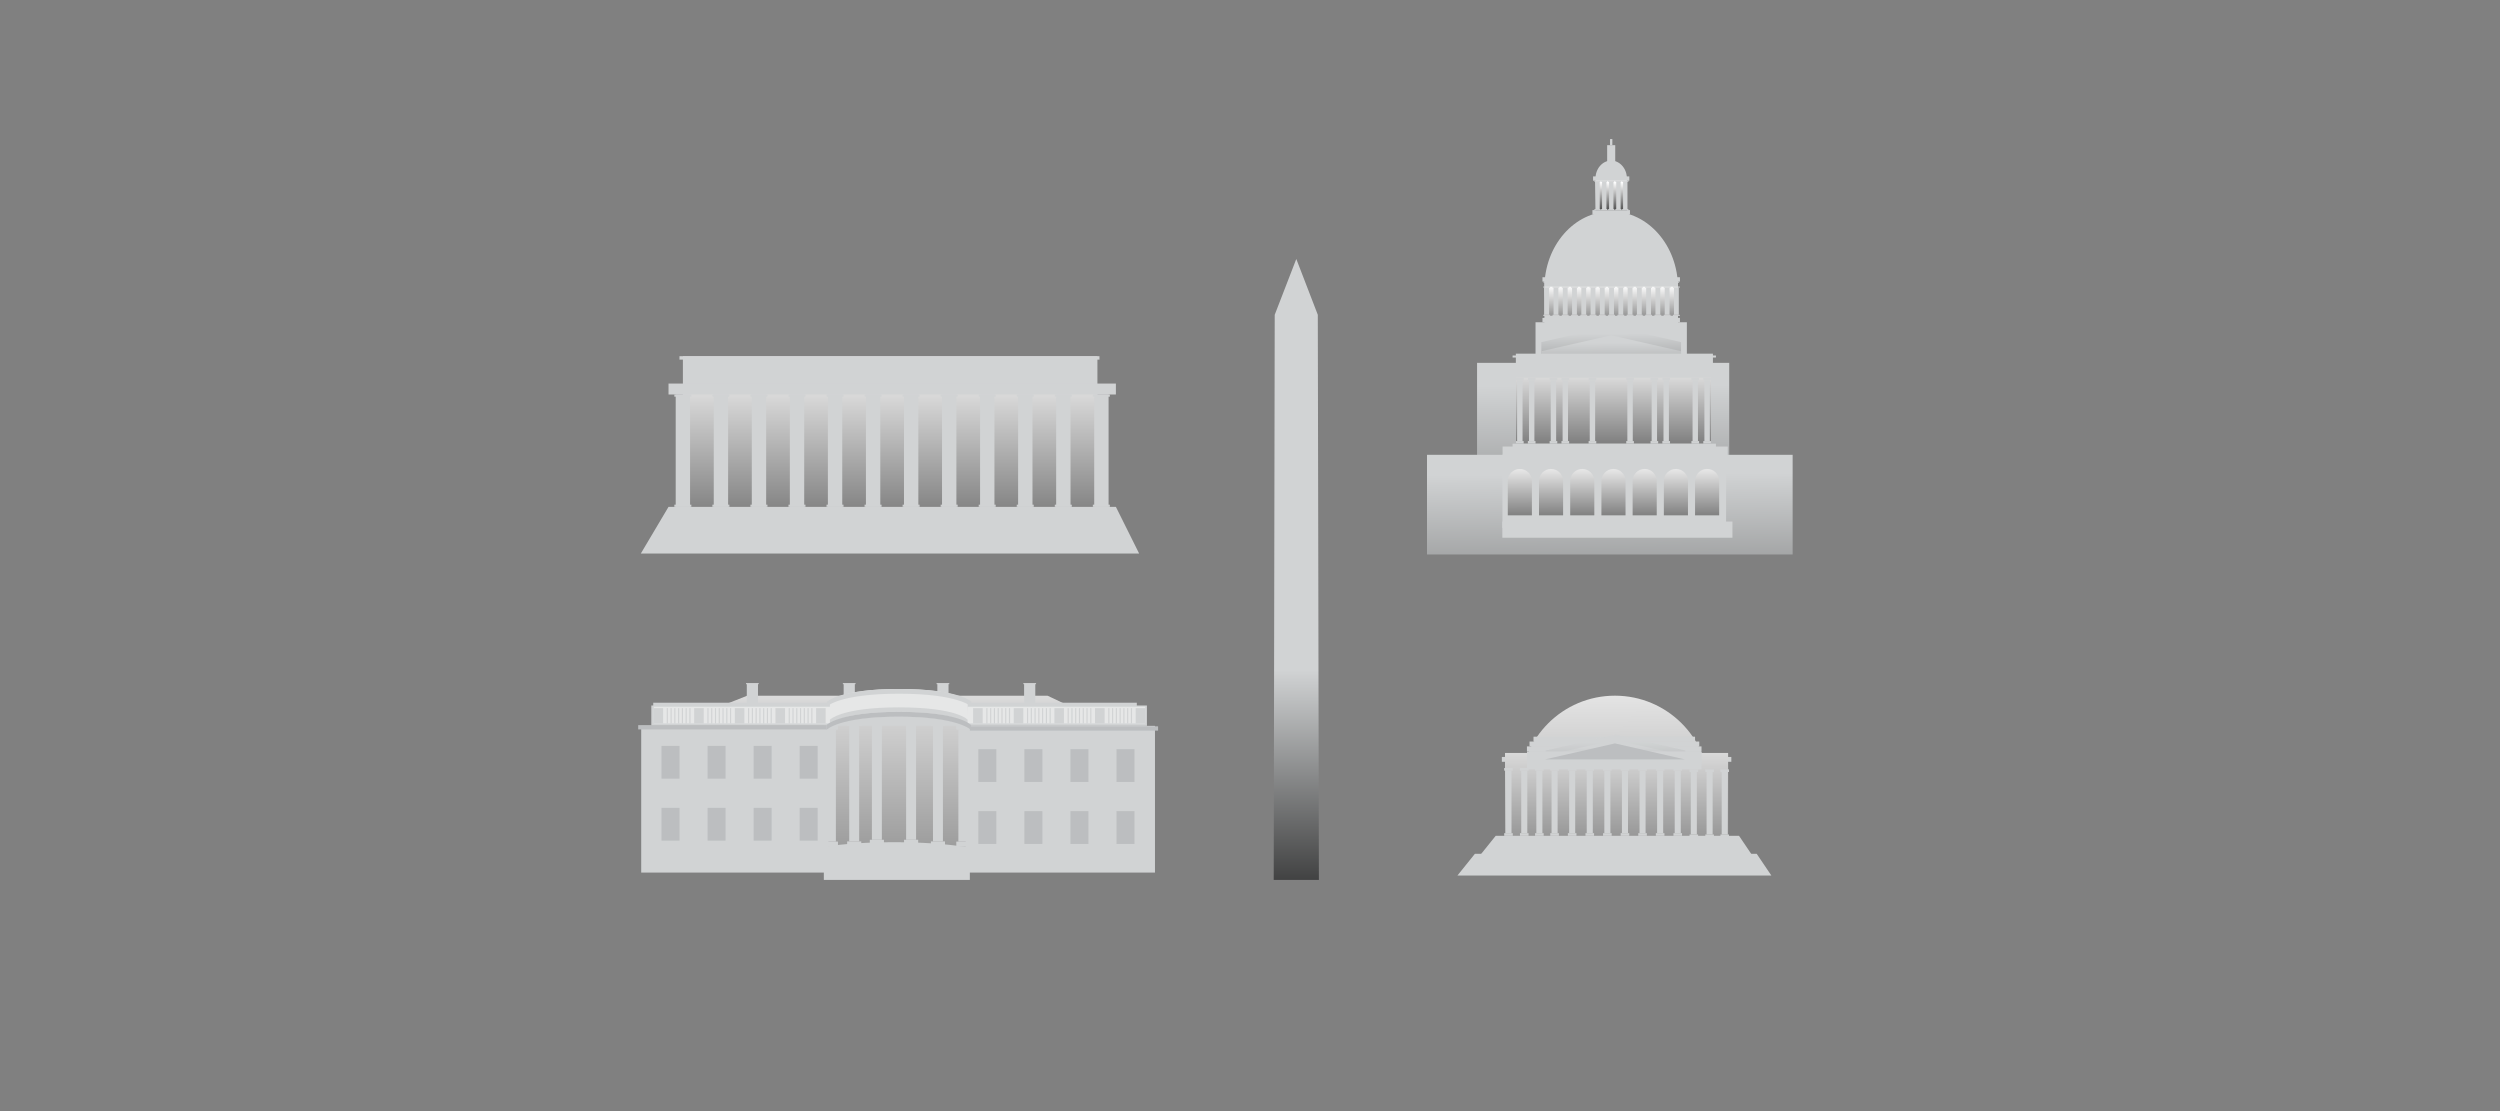<?xml version="1.0" encoding="iso-8859-1"?>
<!-- Generator: Adobe Illustrator 18.1.1, SVG Export Plug-In . SVG Version: 6.00 Build 0)  -->
<svg version="1.1" id="Layer_1" xmlns="http://www.w3.org/2000/svg" xmlns:xlink="http://www.w3.org/1999/xlink" x="0px" y="0px"
	 viewBox="0 0 648 288" style="enable-background:new 0 0 648 288;" xml:space="preserve">
<rect x="0" y="0" width="648" height="288" fill="#808080" stroke="none"/>
<g>
	<linearGradient id="SVGID_1_" gradientUnits="userSpaceOnUse" x1="232.201" y1="168.296" x2="232.201" y2="255.084">
		<stop  offset="0" style="stop-color:#FFFFFF"/>
		<stop  offset="1" style="stop-color:#000000"/>
	</linearGradient>
	<polygon style="fill:url(#SVGID_1_);" points="275.595,182.257 188.807,182.257 193.632,180.334 271.544,180.334 	"/>
	<rect x="169.322" y="182.144" style="fill:#D1D3D4;" width="125.337" height="4.741"/>
	<rect x="166.201" y="188.143" style="fill:#D1D3D4;" width="133.167" height="38.031"/>
	<path style="fill:#E6E7E7;" d="M232.701,186.447"/>
	<path style="fill:#E6E7E7;" d="M232.701,193.331"/>
	<linearGradient id="SVGID_2_" gradientUnits="userSpaceOnUse" x1="232.513" y1="157.815" x2="232.513" y2="318.262">
		<stop  offset="0" style="stop-color:#FFFFFF"/>
		<stop  offset="1" style="stop-color:#000000"/>
	</linearGradient>
	<rect x="214.722" y="186.459" style="fill:url(#SVGID_2_);" width="35.583" height="36.988"/>
	<g>
		<rect x="213.538" y="187.902" style="fill:#D1D3D4;" width="3.659" height="1.219"/>
		<rect x="214.078" y="189.12" style="fill:#D1D3D4;" width="2.579" height="29.017"/>
		<rect x="213.538" y="218.137" style="fill:#D1D3D4;" width="3.659" height="1.219"/>
	</g>
	<g>
		<rect x="219.58" y="186.885" style="fill:#D1D3D4;" width="3.659" height="1.258"/>
		<rect x="220.12" y="188.143" style="fill:#D1D3D4;" width="2.579" height="29.948"/>
		<rect x="219.58" y="218.09" style="fill:#D1D3D4;" width="3.659" height="1.258"/>
	</g>
	<g>
		<rect x="225.455" y="186.459" style="fill:#D1D3D4;" width="3.659" height="1.258"/>
		<rect x="225.995" y="187.717" style="fill:#D1D3D4;" width="2.579" height="29.948"/>
		<rect x="225.455" y="217.665" style="fill:#D1D3D4;" width="3.659" height="1.258"/>
	</g>
	<g>
		<rect x="234.33" y="186.459" style="fill:#D1D3D4;" width="3.659" height="1.258"/>
		<rect x="234.87" y="187.717" style="fill:#D1D3D4;" width="2.579" height="29.948"/>
		<rect x="234.33" y="217.665" style="fill:#D1D3D4;" width="3.659" height="1.258"/>
	</g>
	<g>
		<rect x="241.288" y="186.885" style="fill:#D1D3D4;" width="3.659" height="1.258"/>
		<rect x="241.828" y="188.143" style="fill:#D1D3D4;" width="2.579" height="29.948"/>
		<rect x="241.288" y="218.09" style="fill:#D1D3D4;" width="3.659" height="1.258"/>
	</g>
	<g>
		<rect x="247.872" y="187.902" style="fill:#D1D3D4;" width="3.659" height="1.219"/>
		<rect x="248.411" y="189.12" style="fill:#D1D3D4;" width="2.579" height="29.017"/>
		<rect x="247.872" y="218.137" style="fill:#D1D3D4;" width="3.659" height="1.219"/>
	</g>
	<ellipse style="fill:#D1D3D4;" cx="231.784" cy="222.234" rx="25.25" ry="3.94"/>
	<rect x="171.465" y="193.331" style="fill:#BCBEC0;" width="4.667" height="8.5"/>
	<rect x="183.401" y="193.331" style="fill:#BCBEC0;" width="4.667" height="8.5"/>
	<rect x="195.337" y="193.331" style="fill:#BCBEC0;" width="4.667" height="8.5"/>
	<rect x="207.273" y="193.331" style="fill:#BCBEC0;" width="4.667" height="8.5"/>
	<rect x="171.465" y="209.392" style="fill:#BCBEC0;" width="4.667" height="8.5"/>
	<rect x="183.401" y="209.392" style="fill:#BCBEC0;" width="4.667" height="8.5"/>
	<rect x="195.337" y="209.392" style="fill:#BCBEC0;" width="4.667" height="8.5"/>
	<rect x="207.273" y="209.392" style="fill:#BCBEC0;" width="4.667" height="8.5"/>
	<rect x="253.586" y="194.185" style="fill:#BCBEC0;" width="4.667" height="8.5"/>
	<rect x="265.522" y="194.185" style="fill:#BCBEC0;" width="4.667" height="8.5"/>
	<rect x="277.458" y="194.185" style="fill:#BCBEC0;" width="4.667" height="8.5"/>
	<rect x="289.394" y="194.185" style="fill:#BCBEC0;" width="4.667" height="8.5"/>
	<rect x="253.586" y="210.247" style="fill:#BCBEC0;" width="4.667" height="8.5"/>
	<rect x="265.522" y="210.247" style="fill:#BCBEC0;" width="4.667" height="8.5"/>
	<rect x="277.458" y="210.247" style="fill:#BCBEC0;" width="4.667" height="8.5"/>
	<g>
		<rect x="218.673" y="177.152" style="fill:#D1D3D4;" width="2.9" height="5.143"/>
		<rect x="218.468" y="177.066" style="fill:#D1D3D4;" width="3.303" height="0.274"/>
	</g>
	<g>
		<rect x="242.961" y="177.152" style="fill:#D1D3D4;" width="2.9" height="5.143"/>
		<rect x="242.756" y="177.066" style="fill:#D1D3D4;" width="3.303" height="0.274"/>
	</g>
	<rect x="289.394" y="210.247" style="fill:#BCBEC0;" width="4.667" height="8.5"/>
	<rect x="168.822" y="182.864" style="fill:#D1D3D4;" width="128.462" height="5.279"/>
	<path style="fill:#E6E7E7;" d="M250.991,188.511c0,0-3.295-2.768-18.036-2.768c-14.951,0-17.845,2.517-17.845,2.517v-6.478
		c0,0,2.985-3.199,17.845-3.199c15.197,0,17.845,3.199,17.845,3.199L250.991,188.511z"/>
	<path style="fill:#D1D3D4;" d="M251.793,183.171c0,0-3.26-3.36-18.74-3.36c-15.701,0-18.74,3.36-18.74,3.36v-1.229
		c0,0,3.135-3.36,18.74-3.36c15.958,0,18.74,3.36,18.74,3.36V183.171z"/>
	<rect x="250.8" y="183.187" style="fill:#E6E7E7;" width="46.047" height="4.327"/>
	<rect x="169.455" y="183.187" style="fill:#E6E7E7;" width="45.851" height="4.327"/>
	<path style="fill:#D1D3D4;" d="M250.8,187.717c0,0-3.105-3.199-17.845-3.199c-14.951,0-17.845,3.199-17.845,3.199v-1.171
		c0,0,2.985-3.199,17.845-3.199c15.197,0,17.845,3.199,17.845,3.199V187.717z"/>
	<rect x="216.159" y="185.371" style="fill:#E6E7E7;" width="0.083" height="0"/>
	<path style="fill:#BCBEC0;" d="M251.695,189.207c0,0-3.26-3.436-18.74-3.436c-15.701,0-18.74,3.436-18.74,3.436v-1.257
		c0,0,3.135-3.436,18.74-3.436c15.958,0,18.74,3.436,18.74,3.436V189.207z"/>
	<g>
		<g>
			<rect x="172.821" y="183.547" style="fill:#D1D3D4;" width="0.299" height="3.967"/>
			<rect x="173.798" y="183.547" style="fill:#D1D3D4;" width="0.299" height="3.967"/>
			<rect x="174.775" y="183.547" style="fill:#D1D3D4;" width="0.299" height="3.967"/>
			<rect x="175.752" y="183.547" style="fill:#D1D3D4;" width="0.299" height="3.967"/>
			<rect x="176.728" y="183.547" style="fill:#D1D3D4;" width="0.299" height="3.967"/>
			<rect x="177.705" y="183.547" style="fill:#D1D3D4;" width="0.299" height="3.967"/>
			<rect x="178.682" y="183.547" style="fill:#D1D3D4;" width="0.299" height="3.967"/>
		</g>
		<rect x="169.394" y="183.547" style="fill:#D1D3D4;" width="2.481" height="3.967"/>
		<g>
			<rect x="183.355" y="183.547" style="fill:#D1D3D4;" width="0.299" height="3.967"/>
			<rect x="184.332" y="183.547" style="fill:#D1D3D4;" width="0.299" height="3.967"/>
			<rect x="185.309" y="183.547" style="fill:#D1D3D4;" width="0.299" height="3.967"/>
			<rect x="186.286" y="183.547" style="fill:#D1D3D4;" width="0.299" height="3.967"/>
			<rect x="187.262" y="183.547" style="fill:#D1D3D4;" width="0.299" height="3.967"/>
			<rect x="188.239" y="183.547" style="fill:#D1D3D4;" width="0.299" height="3.967"/>
			<rect x="189.216" y="183.547" style="fill:#D1D3D4;" width="0.299" height="3.967"/>
		</g>
		<rect x="179.928" y="183.547" style="fill:#D1D3D4;" width="2.481" height="3.967"/>
		<g>
			<rect x="193.889" y="183.547" style="fill:#D1D3D4;" width="0.299" height="3.967"/>
			<rect x="194.866" y="183.547" style="fill:#D1D3D4;" width="0.299" height="3.967"/>
			<rect x="195.843" y="183.547" style="fill:#D1D3D4;" width="0.299" height="3.967"/>
			<rect x="196.82" y="183.547" style="fill:#D1D3D4;" width="0.299" height="3.967"/>
			<rect x="197.797" y="183.547" style="fill:#D1D3D4;" width="0.299" height="3.967"/>
			<rect x="198.773" y="183.547" style="fill:#D1D3D4;" width="0.299" height="3.967"/>
			<rect x="199.75" y="183.547" style="fill:#D1D3D4;" width="0.299" height="3.967"/>
		</g>
		<rect x="190.462" y="183.547" style="fill:#D1D3D4;" width="2.481" height="3.967"/>
		<g>
			<rect x="204.424" y="183.547" style="fill:#D1D3D4;" width="0.299" height="3.967"/>
			<rect x="205.4" y="183.547" style="fill:#D1D3D4;" width="0.299" height="3.967"/>
			<rect x="206.377" y="183.547" style="fill:#D1D3D4;" width="0.299" height="3.967"/>
			<rect x="207.354" y="183.547" style="fill:#D1D3D4;" width="0.299" height="3.967"/>
			<rect x="208.331" y="183.547" style="fill:#D1D3D4;" width="0.299" height="3.967"/>
			<rect x="209.307" y="183.547" style="fill:#D1D3D4;" width="0.299" height="3.967"/>
			<rect x="210.284" y="183.547" style="fill:#D1D3D4;" width="0.299" height="3.967"/>
		</g>
		<rect x="200.996" y="183.547" style="fill:#D1D3D4;" width="2.481" height="3.967"/>
		<rect x="211.53" y="183.547" style="fill:#D1D3D4;" width="2.481" height="3.967"/>
	</g>
	<g>
		<g>
			<rect x="255.657" y="183.549" style="fill:#D1D3D4;" width="0.299" height="3.967"/>
			<rect x="256.634" y="183.549" style="fill:#D1D3D4;" width="0.299" height="3.967"/>
			<rect x="257.611" y="183.549" style="fill:#D1D3D4;" width="0.299" height="3.967"/>
			<rect x="258.588" y="183.549" style="fill:#D1D3D4;" width="0.299" height="3.967"/>
			<rect x="259.564" y="183.549" style="fill:#D1D3D4;" width="0.299" height="3.967"/>
			<rect x="260.541" y="183.549" style="fill:#D1D3D4;" width="0.299" height="3.967"/>
			<rect x="261.518" y="183.549" style="fill:#D1D3D4;" width="0.299" height="3.967"/>
		</g>
		<rect x="252.23" y="183.549" style="fill:#D1D3D4;" width="2.481" height="3.967"/>
		<g>
			<rect x="266.191" y="183.549" style="fill:#D1D3D4;" width="0.299" height="3.967"/>
			<rect x="267.168" y="183.549" style="fill:#D1D3D4;" width="0.299" height="3.967"/>
			<rect x="268.145" y="183.549" style="fill:#D1D3D4;" width="0.299" height="3.967"/>
			<rect x="269.122" y="183.549" style="fill:#D1D3D4;" width="0.299" height="3.967"/>
			<rect x="270.098" y="183.549" style="fill:#D1D3D4;" width="0.299" height="3.967"/>
			<rect x="271.075" y="183.549" style="fill:#D1D3D4;" width="0.299" height="3.967"/>
			<rect x="272.052" y="183.549" style="fill:#D1D3D4;" width="0.299" height="3.967"/>
		</g>
		<rect x="262.764" y="183.549" style="fill:#D1D3D4;" width="2.481" height="3.967"/>
		<g>
			<rect x="276.725" y="183.549" style="fill:#D1D3D4;" width="0.299" height="3.967"/>
			<rect x="277.702" y="183.549" style="fill:#D1D3D4;" width="0.299" height="3.967"/>
			<rect x="278.679" y="183.549" style="fill:#D1D3D4;" width="0.299" height="3.967"/>
			<rect x="279.656" y="183.549" style="fill:#D1D3D4;" width="0.299" height="3.967"/>
			<rect x="280.633" y="183.549" style="fill:#D1D3D4;" width="0.299" height="3.967"/>
			<rect x="281.609" y="183.549" style="fill:#D1D3D4;" width="0.299" height="3.967"/>
			<rect x="282.586" y="183.549" style="fill:#D1D3D4;" width="0.299" height="3.967"/>
		</g>
		<rect x="273.298" y="183.549" style="fill:#D1D3D4;" width="2.481" height="3.967"/>
		<g>
			<rect x="287.26" y="183.549" style="fill:#D1D3D4;" width="0.299" height="3.967"/>
			<rect x="288.236" y="183.549" style="fill:#D1D3D4;" width="0.299" height="3.967"/>
			<rect x="289.213" y="183.549" style="fill:#D1D3D4;" width="0.299" height="3.967"/>
			<rect x="290.19" y="183.549" style="fill:#D1D3D4;" width="0.299" height="3.967"/>
			<rect x="291.167" y="183.549" style="fill:#D1D3D4;" width="0.299" height="3.967"/>
			<rect x="292.143" y="183.549" style="fill:#D1D3D4;" width="0.299" height="3.967"/>
			<rect x="293.12" y="183.549" style="fill:#D1D3D4;" width="0.299" height="3.967"/>
		</g>
		<rect x="283.832" y="183.549" style="fill:#D1D3D4;" width="2.481" height="3.967"/>
		<rect x="294.366" y="183.549" style="fill:#D1D3D4;" width="2.481" height="3.967"/>
	</g>
	<rect x="165.422" y="187.955" style="fill:#BCBEC0;" width="48.794" height="1.112"/>
	<rect x="251.382" y="188.264" style="fill:#BCBEC0;" width="48.794" height="1.112"/>
	<g>
		<rect x="265.449" y="177.152" style="fill:#D1D3D4;" width="2.9" height="5.143"/>
		<rect x="265.245" y="177.066" style="fill:#D1D3D4;" width="3.303" height="0.274"/>
	</g>
	<g>
		<rect x="193.569" y="177.152" style="fill:#D1D3D4;" width="2.9" height="5.143"/>
		<rect x="193.364" y="177.066" style="fill:#D1D3D4;" width="3.303" height="0.274"/>
	</g>
	<rect x="213.538" y="219.356" style="fill:#D1D3D4;" width="37.844" height="8.716"/>
</g>
<g>
	<rect x="392.062" y="92.145" style="fill:#D1D3D4;" width="52.711" height="0.527"/>
	<g>
		<rect x="400.307" y="72.717" style="fill:#D1D3D4;" width="34.629" height="19.448"/>
		<ellipse style="fill:#D1D3D4;" cx="417.622" cy="74.62" rx="17.315" ry="19.824"/>
		<ellipse style="fill:#D1D3D4;" cx="417.621" cy="46.287" rx="4.075" ry="4.666"/>
		<rect x="398.009" y="83.528" style="fill:#D1D3D4;" width="39.225" height="11.418"/>
		<rect x="399.805" y="71.859" style="fill:#D1D3D4;" width="35.633" height="1.129"/>
		<rect x="400.066" y="72.989" style="fill:#D1D3D4;" width="35.167" height="0.292"/>
		<rect x="399.805" y="82.399" style="fill:#D1D3D4;" width="35.633" height="1.129"/>
		<rect x="416.576" y="37.631" style="fill:#D1D3D4;" width="2.091" height="4.552"/>
		<rect x="412.76" y="54.461" style="fill:#D1D3D4;" width="9.724" height="1.129"/>
		<rect x="412.927" y="45.723" style="fill:#D1D3D4;" width="9.389" height="1.129"/>
		<linearGradient id="SVGID_3_" gradientUnits="userSpaceOnUse" x1="417.682" y1="47.207" x2="417.498" y2="57.678">
			<stop  offset="0" style="stop-color:#FFFFFF"/>
			<stop  offset="1" style="stop-color:#000000"/>
		</linearGradient>
		<rect x="413.544" y="46.852" style="fill:url(#SVGID_3_);" width="8.155" height="7.609"/>
		<linearGradient id="SVGID_4_" gradientUnits="userSpaceOnUse" x1="417.685" y1="73.951" x2="417.685" y2="93.228">
			<stop  offset="0" style="stop-color:#FFFFFF"/>
			<stop  offset="1" style="stop-color:#000000"/>
		</linearGradient>
		<rect x="400.434" y="74.31" style="fill:url(#SVGID_4_);" width="34.502" height="7.528"/>
		<rect x="417.324" y="36.047" style="fill:#D1D3D4;" width="0.596" height="1.584"/>
		<linearGradient id="SVGID_5_" gradientUnits="userSpaceOnUse" x1="417.588" y1="86.474" x2="417.837" y2="122.69">
			<stop  offset="0" style="stop-color:#D1D3D4"/>
			<stop  offset="1" style="stop-color:#000000"/>
		</linearGradient>
		<polygon style="fill:url(#SVGID_5_);" points="435.73,94.068 399.513,94.068 399.513,88.674 417.622,84.532 435.73,88.674 		"/>
		<g>
			<rect x="413.275" y="46.852" style="fill:#D1D3D4;" width="1.61" height="0.295"/>
			<rect x="413.513" y="47.147" style="fill:#D1D3D4;" width="1.135" height="7.035"/>
			<rect x="413.275" y="54.182" style="fill:#D1D3D4;" width="1.61" height="0.295"/>
		</g>
		<g>
			<rect x="415.02" y="46.844" style="fill:#D1D3D4;" width="1.61" height="0.295"/>
			<rect x="415.257" y="47.139" style="fill:#D1D3D4;" width="1.135" height="7.035"/>
			<rect x="415.02" y="54.174" style="fill:#D1D3D4;" width="1.61" height="0.295"/>
		</g>
		<g>
			<rect x="416.841" y="46.852" style="fill:#D1D3D4;" width="1.61" height="0.295"/>
			<rect x="417.078" y="47.147" style="fill:#D1D3D4;" width="1.135" height="7.035"/>
			<rect x="416.841" y="54.182" style="fill:#D1D3D4;" width="1.61" height="0.295"/>
		</g>
		<g>
			<rect x="418.691" y="46.852" style="fill:#D1D3D4;" width="1.61" height="0.295"/>
			<rect x="418.929" y="47.147" style="fill:#D1D3D4;" width="1.135" height="7.035"/>
			<rect x="418.691" y="54.182" style="fill:#D1D3D4;" width="1.61" height="0.295"/>
		</g>
		<g>
			<rect x="420.467" y="46.852" style="fill:#D1D3D4;" width="1.61" height="0.295"/>
			<rect x="420.704" y="47.147" style="fill:#D1D3D4;" width="1.135" height="7.035"/>
			<rect x="420.467" y="54.182" style="fill:#D1D3D4;" width="1.61" height="0.295"/>
		</g>
		<g>
			<rect x="402.418" y="74.261" style="fill:#D1D3D4;" width="1.772" height="0.295"/>
			<rect x="402.68" y="74.556" style="fill:#D1D3D4;" width="1.249" height="7.035"/>
			<rect x="402.418" y="81.591" style="fill:#D1D3D4;" width="1.772" height="0.295"/>
		</g>
		<g>
			<rect x="400.017" y="74.261" style="fill:#D1D3D4;" width="1.772" height="0.295"/>
			<rect x="400.279" y="74.556" style="fill:#D1D3D4;" width="1.249" height="7.035"/>
			<rect x="400.017" y="81.591" style="fill:#D1D3D4;" width="1.772" height="0.295"/>
		</g>
		<g>
			<rect x="404.82" y="74.261" style="fill:#D1D3D4;" width="1.772" height="0.295"/>
			<rect x="405.081" y="74.556" style="fill:#D1D3D4;" width="1.249" height="7.035"/>
			<rect x="404.82" y="81.591" style="fill:#D1D3D4;" width="1.772" height="0.295"/>
		</g>
		<g>
			<rect x="407.221" y="74.261" style="fill:#D1D3D4;" width="1.772" height="0.295"/>
			<rect x="407.482" y="74.556" style="fill:#D1D3D4;" width="1.249" height="7.035"/>
			<rect x="407.221" y="81.591" style="fill:#D1D3D4;" width="1.772" height="0.295"/>
		</g>
		<g>
			<rect x="409.622" y="74.261" style="fill:#D1D3D4;" width="1.772" height="0.295"/>
			<rect x="409.883" y="74.556" style="fill:#D1D3D4;" width="1.249" height="7.035"/>
			<rect x="409.622" y="81.591" style="fill:#D1D3D4;" width="1.772" height="0.295"/>
		</g>
		<g>
			<rect x="412.023" y="74.261" style="fill:#D1D3D4;" width="1.772" height="0.295"/>
			<rect x="412.285" y="74.556" style="fill:#D1D3D4;" width="1.249" height="7.035"/>
			<rect x="412.023" y="81.591" style="fill:#D1D3D4;" width="1.772" height="0.295"/>
		</g>
		<g>
			<rect x="414.424" y="74.261" style="fill:#D1D3D4;" width="1.772" height="0.295"/>
			<rect x="414.686" y="74.556" style="fill:#D1D3D4;" width="1.249" height="7.035"/>
			<rect x="414.424" y="81.591" style="fill:#D1D3D4;" width="1.772" height="0.295"/>
		</g>
		<g>
			<rect x="416.826" y="74.261" style="fill:#D1D3D4;" width="1.772" height="0.295"/>
			<rect x="417.087" y="74.556" style="fill:#D1D3D4;" width="1.249" height="7.035"/>
			<rect x="416.826" y="81.591" style="fill:#D1D3D4;" width="1.772" height="0.295"/>
		</g>
		<g>
			<rect x="419.227" y="74.261" style="fill:#D1D3D4;" width="1.772" height="0.295"/>
			<rect x="419.488" y="74.556" style="fill:#D1D3D4;" width="1.249" height="7.035"/>
			<rect x="419.227" y="81.591" style="fill:#D1D3D4;" width="1.772" height="0.295"/>
		</g>
		<g>
			<rect x="421.628" y="74.261" style="fill:#D1D3D4;" width="1.772" height="0.295"/>
			<rect x="421.889" y="74.556" style="fill:#D1D3D4;" width="1.249" height="7.035"/>
			<rect x="421.628" y="81.591" style="fill:#D1D3D4;" width="1.772" height="0.295"/>
		</g>
		<g>
			<rect x="424.029" y="74.261" style="fill:#D1D3D4;" width="1.772" height="0.295"/>
			<rect x="424.291" y="74.556" style="fill:#D1D3D4;" width="1.249" height="7.035"/>
			<rect x="424.029" y="81.591" style="fill:#D1D3D4;" width="1.772" height="0.295"/>
		</g>
		<g>
			<rect x="426.43" y="74.261" style="fill:#D1D3D4;" width="1.772" height="0.295"/>
			<rect x="426.692" y="74.556" style="fill:#D1D3D4;" width="1.249" height="7.035"/>
			<rect x="426.43" y="81.591" style="fill:#D1D3D4;" width="1.772" height="0.295"/>
		</g>
		<g>
			<rect x="428.832" y="74.261" style="fill:#D1D3D4;" width="1.772" height="0.295"/>
			<rect x="429.093" y="74.556" style="fill:#D1D3D4;" width="1.249" height="7.035"/>
			<rect x="428.832" y="81.591" style="fill:#D1D3D4;" width="1.772" height="0.295"/>
		</g>
		<g>
			<rect x="431.233" y="74.261" style="fill:#D1D3D4;" width="1.772" height="0.295"/>
			<rect x="431.494" y="74.556" style="fill:#D1D3D4;" width="1.249" height="7.035"/>
			<rect x="431.233" y="81.591" style="fill:#D1D3D4;" width="1.772" height="0.295"/>
		</g>
		<g>
			<rect x="433.634" y="74.261" style="fill:#D1D3D4;" width="1.772" height="0.295"/>
			<rect x="433.895" y="74.556" style="fill:#D1D3D4;" width="1.249" height="7.035"/>
			<rect x="433.634" y="81.591" style="fill:#D1D3D4;" width="1.772" height="0.295"/>
		</g>
	</g>
	<linearGradient id="SVGID_6_" gradientUnits="userSpaceOnUse" x1="417.588" y1="88.844" x2="417.837" y2="125.06">
		<stop  offset="0" style="stop-color:#D1D3D4"/>
		<stop  offset="1" style="stop-color:#000000"/>
	</linearGradient>
	<polygon style="fill:url(#SVGID_6_);" points="435.73,96.438 399.513,96.438 399.513,91.044 417.621,86.902 435.73,91.044 	"/>
	<linearGradient id="SVGID_7_" gradientUnits="userSpaceOnUse" x1="418.389" y1="97.57" x2="419.167" y2="210.904">
		<stop  offset="0" style="stop-color:#D1D3D4"/>
		<stop  offset="1" style="stop-color:#000000"/>
	</linearGradient>
	<rect x="392.911" y="91.67" style="fill:url(#SVGID_7_);" width="51.079" height="29.878"/>
	<linearGradient id="SVGID_8_" gradientUnits="userSpaceOnUse" x1="415.473" y1="99.921" x2="416.254" y2="213.622">
		<stop  offset="0" style="stop-color:#D1D3D4"/>
		<stop  offset="1" style="stop-color:#000000"/>
	</linearGradient>
	<rect x="382.857" y="94.05" style="fill:url(#SVGID_8_);" width="65.356" height="29.878"/>
	<linearGradient id="SVGID_9_" gradientUnits="userSpaceOnUse" x1="417.21" y1="122.885" x2="417.892" y2="222.18">
		<stop  offset="0" style="stop-color:#D1D3D4"/>
		<stop  offset="1" style="stop-color:#000000"/>
	</linearGradient>
	<rect x="369.879" y="117.887" style="fill:url(#SVGID_9_);" width="94.772" height="25.833"/>
	<linearGradient id="SVGID_10_" gradientUnits="userSpaceOnUse" x1="418.213" y1="90.68" x2="418.213" y2="139.146">
		<stop  offset="0" style="stop-color:#FFFFFF"/>
		<stop  offset="1" style="stop-color:#000000"/>
	</linearGradient>
	<rect x="392.949" y="97.903" style="fill:url(#SVGID_10_);" width="50.529" height="17.084"/>
	<rect x="389.437" y="117.843" style="fill:#D1D3D4;" width="57.962" height="19.007"/>
	<g>
		<rect x="411.766" y="97.903" style="fill:#D1D3D4;" width="1.987" height="0.662"/>
		<rect x="412.059" y="98.565" style="fill:#D1D3D4;" width="1.401" height="15.761"/>
		<rect x="411.766" y="114.325" style="fill:#D1D3D4;" width="1.987" height="0.662"/>
	</g>
	<g>
		<rect x="392.949" y="97.903" style="fill:#D1D3D4;" width="1.987" height="0.662"/>
		<rect x="393.242" y="98.565" style="fill:#D1D3D4;" width="1.401" height="15.761"/>
		<rect x="392.949" y="114.325" style="fill:#D1D3D4;" width="1.987" height="0.662"/>
	</g>
	<g>
		<rect x="396.021" y="97.903" style="fill:#D1D3D4;" width="1.987" height="0.662"/>
		<rect x="396.315" y="98.565" style="fill:#D1D3D4;" width="1.401" height="15.761"/>
		<rect x="396.021" y="114.325" style="fill:#D1D3D4;" width="1.987" height="0.662"/>
	</g>
	<g>
		<rect x="401.66" y="97.903" style="fill:#D1D3D4;" width="1.987" height="0.662"/>
		<rect x="401.953" y="98.565" style="fill:#D1D3D4;" width="1.401" height="15.761"/>
		<rect x="401.66" y="114.325" style="fill:#D1D3D4;" width="1.987" height="0.662"/>
	</g>
	<g>
		<rect x="404.733" y="97.903" style="fill:#D1D3D4;" width="1.987" height="0.662"/>
		<rect x="405.026" y="98.565" style="fill:#D1D3D4;" width="1.401" height="15.761"/>
		<rect x="404.733" y="114.325" style="fill:#D1D3D4;" width="1.987" height="0.662"/>
	</g>
	<g>
		<rect x="438.418" y="97.903" style="fill:#D1D3D4;" width="1.987" height="0.662"/>
		<rect x="438.711" y="98.565" style="fill:#D1D3D4;" width="1.401" height="15.761"/>
		<rect x="438.418" y="114.325" style="fill:#D1D3D4;" width="1.987" height="0.662"/>
	</g>
	<g>
		<rect x="441.49" y="97.903" style="fill:#D1D3D4;" width="1.987" height="0.662"/>
		<rect x="441.783" y="98.565" style="fill:#D1D3D4;" width="1.401" height="15.761"/>
		<rect x="441.49" y="114.325" style="fill:#D1D3D4;" width="1.987" height="0.662"/>
	</g>
	<g>
		<rect x="427.812" y="97.903" style="fill:#D1D3D4;" width="1.987" height="0.662"/>
		<rect x="428.105" y="98.565" style="fill:#D1D3D4;" width="1.401" height="15.761"/>
		<rect x="427.812" y="114.325" style="fill:#D1D3D4;" width="1.987" height="0.662"/>
	</g>
	<g>
		<rect x="430.885" y="97.903" style="fill:#D1D3D4;" width="1.987" height="0.662"/>
		<rect x="431.178" y="98.565" style="fill:#D1D3D4;" width="1.401" height="15.761"/>
		<rect x="430.885" y="114.325" style="fill:#D1D3D4;" width="1.987" height="0.662"/>
	</g>
	<g>
		<rect x="421.52" y="97.903" style="fill:#D1D3D4;" width="1.987" height="0.662"/>
		<rect x="421.813" y="98.565" style="fill:#D1D3D4;" width="1.401" height="15.761"/>
		<rect x="421.52" y="114.325" style="fill:#D1D3D4;" width="1.987" height="0.662"/>
	</g>
	<rect x="392.062" y="115.002" style="fill:#D1D3D4;" width="52.711" height="1.096"/>
	<rect x="389.47" y="115.743" style="fill:#D1D3D4;" width="58.368" height="4.199"/>
	<rect x="389.407" y="135.181" style="fill:#D1D3D4;" width="59.64" height="4.199"/>
	<g>
		<linearGradient id="SVGID_11_" gradientUnits="userSpaceOnUse" x1="418.195" y1="118.807" x2="418.247" y2="148.738">
			<stop  offset="0" style="stop-color:#FFFFFF"/>
			<stop  offset="1" style="stop-color:#000000"/>
		</linearGradient>
		<path style="fill:url(#SVGID_11_);" d="M421.338,124.673c0,0.647,0,8.902,0,8.902h-6.25c0,0,0-8.017,0-8.902
			c0-1.726,1.399-3.125,3.125-3.125S421.338,122.947,421.338,124.673z"/>
		<linearGradient id="SVGID_12_" gradientUnits="userSpaceOnUse" x1="410.105" y1="118.807" x2="410.156" y2="148.738">
			<stop  offset="0" style="stop-color:#FFFFFF"/>
			<stop  offset="1" style="stop-color:#000000"/>
		</linearGradient>
		<path style="fill:url(#SVGID_12_);" d="M413.248,124.673c0,0.647,0,8.902,0,8.902h-6.25c0,0,0-8.017,0-8.902
			c0-1.726,1.399-3.125,3.125-3.125S413.248,122.947,413.248,124.673z"/>
		<linearGradient id="SVGID_13_" gradientUnits="userSpaceOnUse" x1="402.015" y1="118.807" x2="402.066" y2="148.738">
			<stop  offset="0" style="stop-color:#FFFFFF"/>
			<stop  offset="1" style="stop-color:#000000"/>
		</linearGradient>
		<path style="fill:url(#SVGID_13_);" d="M405.158,124.673c0,0.647,0,8.902,0,8.902h-6.25c0,0,0-8.017,0-8.902
			c0-1.726,1.399-3.125,3.125-3.125S405.158,122.947,405.158,124.673z"/>
		<linearGradient id="SVGID_14_" gradientUnits="userSpaceOnUse" x1="393.925" y1="118.807" x2="393.976" y2="148.738">
			<stop  offset="0" style="stop-color:#FFFFFF"/>
			<stop  offset="1" style="stop-color:#000000"/>
		</linearGradient>
		<path style="fill:url(#SVGID_14_);" d="M397.067,124.673c0,0.647,0,8.902,0,8.902h-6.25c0,0,0-8.017,0-8.902
			c0-1.726,1.399-3.125,3.125-3.125S397.067,122.947,397.067,124.673z"/>
		<linearGradient id="SVGID_15_" gradientUnits="userSpaceOnUse" x1="426.286" y1="118.807" x2="426.337" y2="148.738">
			<stop  offset="0" style="stop-color:#FFFFFF"/>
			<stop  offset="1" style="stop-color:#000000"/>
		</linearGradient>
		<path style="fill:url(#SVGID_15_);" d="M429.428,124.673c0,0.647,0,8.902,0,8.902h-6.25c0,0,0-8.017,0-8.902
			c0-1.726,1.399-3.125,3.125-3.125S429.428,122.947,429.428,124.673z"/>
		<linearGradient id="SVGID_16_" gradientUnits="userSpaceOnUse" x1="434.376" y1="118.807" x2="434.427" y2="148.738">
			<stop  offset="0" style="stop-color:#FFFFFF"/>
			<stop  offset="1" style="stop-color:#000000"/>
		</linearGradient>
		<path style="fill:url(#SVGID_16_);" d="M437.519,124.673c0,0.647,0,8.902,0,8.902h-6.25c0,0,0-8.017,0-8.902
			c0-1.726,1.399-3.125,3.125-3.125S437.519,122.947,437.519,124.673z"/>
		<linearGradient id="SVGID_17_" gradientUnits="userSpaceOnUse" x1="442.466" y1="118.807" x2="442.517" y2="148.738">
			<stop  offset="0" style="stop-color:#FFFFFF"/>
			<stop  offset="1" style="stop-color:#000000"/>
		</linearGradient>
		<path style="fill:url(#SVGID_17_);" d="M445.609,124.673c0,0.647,0,8.902,0,8.902h-6.25c0,0,0-8.017,0-8.902
			c0-1.726,1.399-3.125,3.125-3.125S445.609,122.947,445.609,124.673z"/>
	</g>
</g>
<linearGradient id="SVGID_18_" gradientUnits="userSpaceOnUse" x1="336.001" y1="173.655" x2="336.001" y2="252.885">
	<stop  offset="0" style="stop-color:#D1D3D4"/>
	<stop  offset="1" style="stop-color:#000000"/>
</linearGradient>
<polygon style="fill:url(#SVGID_18_);" points="341.574,81.596 336,67.125 330.407,81.596 330.146,228.072 341.856,228.072 "/>
<g>
	<rect x="177.004" y="92.326" style="fill:#D1D3D4;" width="107.447" height="41.489"/>
	<rect x="173.28" y="99.418" style="fill:#D1D3D4;" width="115.957" height="2.837"/>
	<rect x="176.117" y="92.326" style="fill:#D1D3D4;" width="108.865" height="0.887"/>
	<linearGradient id="SVGID_19_" gradientUnits="userSpaceOnUse" x1="230.727" y1="88.913" x2="230.727" y2="178.444">
		<stop  offset="0" style="stop-color:#FFFFFF"/>
		<stop  offset="1" style="stop-color:#000000"/>
	</linearGradient>
	<rect x="177.004" y="102.255" style="fill:url(#SVGID_19_);" width="107.447" height="31.56"/>
	<g>
		<g>
			<rect x="175.142" y="102.255" style="fill:#D1D3D4;" width="3.723" height="29.122"/>
			<rect x="174.788" y="102.255" style="fill:#D1D3D4;" width="4.41" height="0.565"/>
			<rect x="174.788" y="130.812" style="fill:#D1D3D4;" width="4.41" height="0.565"/>
		</g>
		<g>
			<rect x="185.004" y="102.255" style="fill:#D1D3D4;" width="3.723" height="29.122"/>
			<rect x="184.649" y="102.255" style="fill:#D1D3D4;" width="4.41" height="0.565"/>
			<rect x="184.649" y="130.812" style="fill:#D1D3D4;" width="4.41" height="0.565"/>
		</g>
		<g>
			<rect x="194.865" y="102.255" style="fill:#D1D3D4;" width="3.723" height="29.122"/>
			<rect x="194.511" y="102.255" style="fill:#D1D3D4;" width="4.41" height="0.565"/>
			<rect x="194.511" y="130.812" style="fill:#D1D3D4;" width="4.41" height="0.565"/>
		</g>
		<g>
			<rect x="204.727" y="102.255" style="fill:#D1D3D4;" width="3.723" height="29.122"/>
			<rect x="204.372" y="102.255" style="fill:#D1D3D4;" width="4.41" height="0.565"/>
			<rect x="204.372" y="130.812" style="fill:#D1D3D4;" width="4.41" height="0.565"/>
		</g>
		<g>
			<rect x="214.588" y="102.255" style="fill:#D1D3D4;" width="3.723" height="29.122"/>
			<rect x="214.234" y="102.255" style="fill:#D1D3D4;" width="4.41" height="0.565"/>
			<rect x="214.234" y="130.812" style="fill:#D1D3D4;" width="4.41" height="0.565"/>
		</g>
		<g>
			<rect x="224.45" y="102.255" style="fill:#D1D3D4;" width="3.723" height="29.122"/>
			<rect x="224.095" y="102.255" style="fill:#D1D3D4;" width="4.41" height="0.565"/>
			<rect x="224.095" y="130.812" style="fill:#D1D3D4;" width="4.41" height="0.565"/>
		</g>
		<g>
			<rect x="234.312" y="102.255" style="fill:#D1D3D4;" width="3.723" height="29.122"/>
			<rect x="233.957" y="102.255" style="fill:#D1D3D4;" width="4.41" height="0.565"/>
			<rect x="233.957" y="130.812" style="fill:#D1D3D4;" width="4.41" height="0.565"/>
		</g>
		<g>
			<rect x="244.173" y="102.255" style="fill:#D1D3D4;" width="3.723" height="29.122"/>
			<rect x="243.819" y="102.255" style="fill:#D1D3D4;" width="4.41" height="0.565"/>
			<rect x="243.819" y="130.812" style="fill:#D1D3D4;" width="4.41" height="0.565"/>
		</g>
		<g>
			<rect x="254.035" y="102.255" style="fill:#D1D3D4;" width="3.723" height="29.122"/>
			<rect x="253.68" y="102.255" style="fill:#D1D3D4;" width="4.41" height="0.565"/>
			<rect x="253.68" y="130.812" style="fill:#D1D3D4;" width="4.41" height="0.565"/>
		</g>
		<g>
			<rect x="263.896" y="102.255" style="fill:#D1D3D4;" width="3.723" height="29.122"/>
			<rect x="263.542" y="102.255" style="fill:#D1D3D4;" width="4.41" height="0.565"/>
			<rect x="263.542" y="130.812" style="fill:#D1D3D4;" width="4.41" height="0.565"/>
		</g>
		<g>
			<rect x="273.758" y="102.255" style="fill:#D1D3D4;" width="3.723" height="29.122"/>
			<rect x="273.403" y="102.255" style="fill:#D1D3D4;" width="4.41" height="0.565"/>
			<rect x="273.403" y="130.812" style="fill:#D1D3D4;" width="4.41" height="0.565"/>
		</g>
		<g>
			<rect x="283.62" y="102.255" style="fill:#D1D3D4;" width="3.723" height="29.122"/>
			<rect x="283.265" y="102.255" style="fill:#D1D3D4;" width="4.41" height="0.565"/>
			<rect x="283.265" y="130.812" style="fill:#D1D3D4;" width="4.41" height="0.565"/>
		</g>
	</g>
	<polygon style="fill:#D1D3D4;" points="295.266,143.478 166.1,143.478 173.28,131.377 289.238,131.377 	"/>
</g>
<g>
	<linearGradient id="SVGID_20_" gradientUnits="userSpaceOnUse" x1="418.3" y1="162.882" x2="419.429" y2="327.117">
		<stop  offset="0" style="stop-color:#FFFFFF"/>
		<stop  offset="1" style="stop-color:#000000"/>
	</linearGradient>
	<path style="fill:url(#SVGID_20_);" d="M443.042,204.774c0,13.505-11.086,19.351-24.592,19.351s-24.316-5.845-24.316-19.351
		c0-13.506,10.948-24.454,24.454-24.454C432.094,180.32,443.042,191.268,443.042,204.774z"/>
	<rect x="395.784" y="193.463" style="fill:#D1D3D4;" width="45.25" height="1.256"/>
	<rect x="396.451" y="192.207" style="fill:#D1D3D4;" width="44" height="1.256"/>
	<rect x="389.282" y="196.202" style="fill:#D1D3D4;" width="59.481" height="1.256"/>
	<rect x="397.482" y="190.951" style="fill:#D1D3D4;" width="41.875" height="1.256"/>
	<linearGradient id="SVGID_21_" gradientUnits="userSpaceOnUse" x1="418.711" y1="192.339" x2="418.96" y2="228.555">
		<stop  offset="0" style="stop-color:#D1D3D4"/>
		<stop  offset="1" style="stop-color:#000000"/>
	</linearGradient>
	<polygon style="opacity:0.67;fill:url(#SVGID_21_);" points="436.853,199.933 400.636,199.933 400.636,194.539 418.745,190.397 
		436.853,194.539 	"/>
	<linearGradient id="SVGID_22_" gradientUnits="userSpaceOnUse" x1="418.555" y1="193.705" x2="418.804" y2="229.921">
		<stop  offset="0" style="stop-color:#D1D3D4"/>
		<stop  offset="1" style="stop-color:#000000"/>
	</linearGradient>
	<polygon style="fill:url(#SVGID_22_);" points="436.697,201.299 400.48,201.299 400.48,195.905 418.588,191.763 436.697,195.905 	
		"/>
	<linearGradient id="SVGID_23_" gradientUnits="userSpaceOnUse" x1="419.013" y1="182.588" x2="419.013" y2="266.984">
		<stop  offset="0" style="stop-color:#FFFFFF"/>
		<stop  offset="1" style="stop-color:#000000"/>
	</linearGradient>
	<rect x="390.097" y="195.165" style="fill:url(#SVGID_23_);" width="57.833" height="29.75"/>
	<rect x="395.794" y="194.759" style="fill:#D1D3D4;" width="45.25" height="2.718"/>
	<rect x="395.794" y="196.693" style="fill:#D1D3D4;" width="45.25" height="2.718"/>
	<g>
		<rect x="401.832" y="199.071" style="fill:#D1D3D4;" width="2.229" height="0.681"/>
		<rect x="402.161" y="199.752" style="fill:#D1D3D4;" width="1.571" height="16.208"/>
		<rect x="401.832" y="215.959" style="fill:#D1D3D4;" width="2.229" height="0.681"/>
	</g>
	<g>
		<rect x="406.393" y="199.071" style="fill:#D1D3D4;" width="2.229" height="0.681"/>
		<rect x="406.722" y="199.752" style="fill:#D1D3D4;" width="1.571" height="16.208"/>
		<rect x="406.393" y="215.959" style="fill:#D1D3D4;" width="2.229" height="0.681"/>
	</g>
	<g>
		<rect x="410.954" y="199.071" style="fill:#D1D3D4;" width="2.229" height="0.681"/>
		<rect x="411.282" y="199.752" style="fill:#D1D3D4;" width="1.571" height="16.208"/>
		<rect x="410.954" y="215.959" style="fill:#D1D3D4;" width="2.229" height="0.681"/>
	</g>
	<g>
		<rect x="389.884" y="199.071" style="fill:#D1D3D4;" width="2.229" height="0.681"/>
		<rect x="390.213" y="199.752" style="fill:#D1D3D4;" width="1.571" height="16.208"/>
		<rect x="389.884" y="215.959" style="fill:#D1D3D4;" width="2.229" height="0.681"/>
	</g>
	<g>
		<rect x="393.976" y="199.071" style="fill:#D1D3D4;" width="2.229" height="0.681"/>
		<rect x="394.305" y="199.752" style="fill:#D1D3D4;" width="1.571" height="16.208"/>
		<rect x="393.976" y="215.959" style="fill:#D1D3D4;" width="2.229" height="0.681"/>
	</g>
	<g>
		<rect x="397.891" y="199.071" style="fill:#D1D3D4;" width="2.229" height="0.681"/>
		<rect x="398.22" y="199.752" style="fill:#D1D3D4;" width="1.571" height="16.208"/>
		<rect x="397.891" y="215.959" style="fill:#D1D3D4;" width="2.229" height="0.681"/>
	</g>
	<g>
		<rect x="437.924" y="199.411" style="fill:#D1D3D4;" width="2.229" height="0.681"/>
		<rect x="438.253" y="200.092" style="fill:#D1D3D4;" width="1.571" height="16.208"/>
		<rect x="437.924" y="216.3" style="fill:#D1D3D4;" width="2.229" height="0.681"/>
	</g>
	<g>
		<rect x="442.016" y="199.411" style="fill:#D1D3D4;" width="2.229" height="0.681"/>
		<rect x="442.345" y="200.092" style="fill:#D1D3D4;" width="1.571" height="16.208"/>
		<rect x="442.016" y="216.3" style="fill:#D1D3D4;" width="2.229" height="0.681"/>
	</g>
	<g>
		<rect x="445.931" y="199.411" style="fill:#D1D3D4;" width="2.229" height="0.681"/>
		<rect x="446.26" y="200.092" style="fill:#D1D3D4;" width="1.571" height="16.208"/>
		<rect x="445.931" y="216.3" style="fill:#D1D3D4;" width="2.229" height="0.681"/>
	</g>
	<g>
		<rect x="415.514" y="199.071" style="fill:#D1D3D4;" width="2.229" height="0.681"/>
		<rect x="415.843" y="199.752" style="fill:#D1D3D4;" width="1.571" height="16.208"/>
		<rect x="415.514" y="215.959" style="fill:#D1D3D4;" width="2.229" height="0.681"/>
	</g>
	<g>
		<rect x="420.075" y="199.071" style="fill:#D1D3D4;" width="2.229" height="0.681"/>
		<rect x="420.404" y="199.752" style="fill:#D1D3D4;" width="1.571" height="16.208"/>
		<rect x="420.075" y="215.959" style="fill:#D1D3D4;" width="2.229" height="0.681"/>
	</g>
	<g>
		<rect x="424.635" y="199.071" style="fill:#D1D3D4;" width="2.229" height="0.681"/>
		<rect x="424.964" y="199.752" style="fill:#D1D3D4;" width="1.571" height="16.208"/>
		<rect x="424.635" y="215.959" style="fill:#D1D3D4;" width="2.229" height="0.681"/>
	</g>
	<g>
		<rect x="429.196" y="199.071" style="fill:#D1D3D4;" width="2.229" height="0.681"/>
		<rect x="429.525" y="199.752" style="fill:#D1D3D4;" width="1.571" height="16.208"/>
		<rect x="429.196" y="215.959" style="fill:#D1D3D4;" width="2.229" height="0.681"/>
	</g>
	<g>
		<rect x="433.757" y="199.071" style="fill:#D1D3D4;" width="2.229" height="0.681"/>
		<rect x="434.085" y="199.752" style="fill:#D1D3D4;" width="1.571" height="16.208"/>
		<rect x="433.757" y="215.959" style="fill:#D1D3D4;" width="2.229" height="0.681"/>
	</g>
	<polygon style="fill:#D1D3D4;" points="454.034,221.498 383.784,221.498 387.689,216.64 450.755,216.64 	"/>
	<polygon style="fill:#D1D3D4;" points="459.136,226.938 377.765,226.938 382.289,221.311 455.339,221.311 	"/>
	<polygon style="fill:#BCBEC0;" points="400.48,196.83 418.588,192.688 436.697,196.83 	"/>
</g>
</svg>
